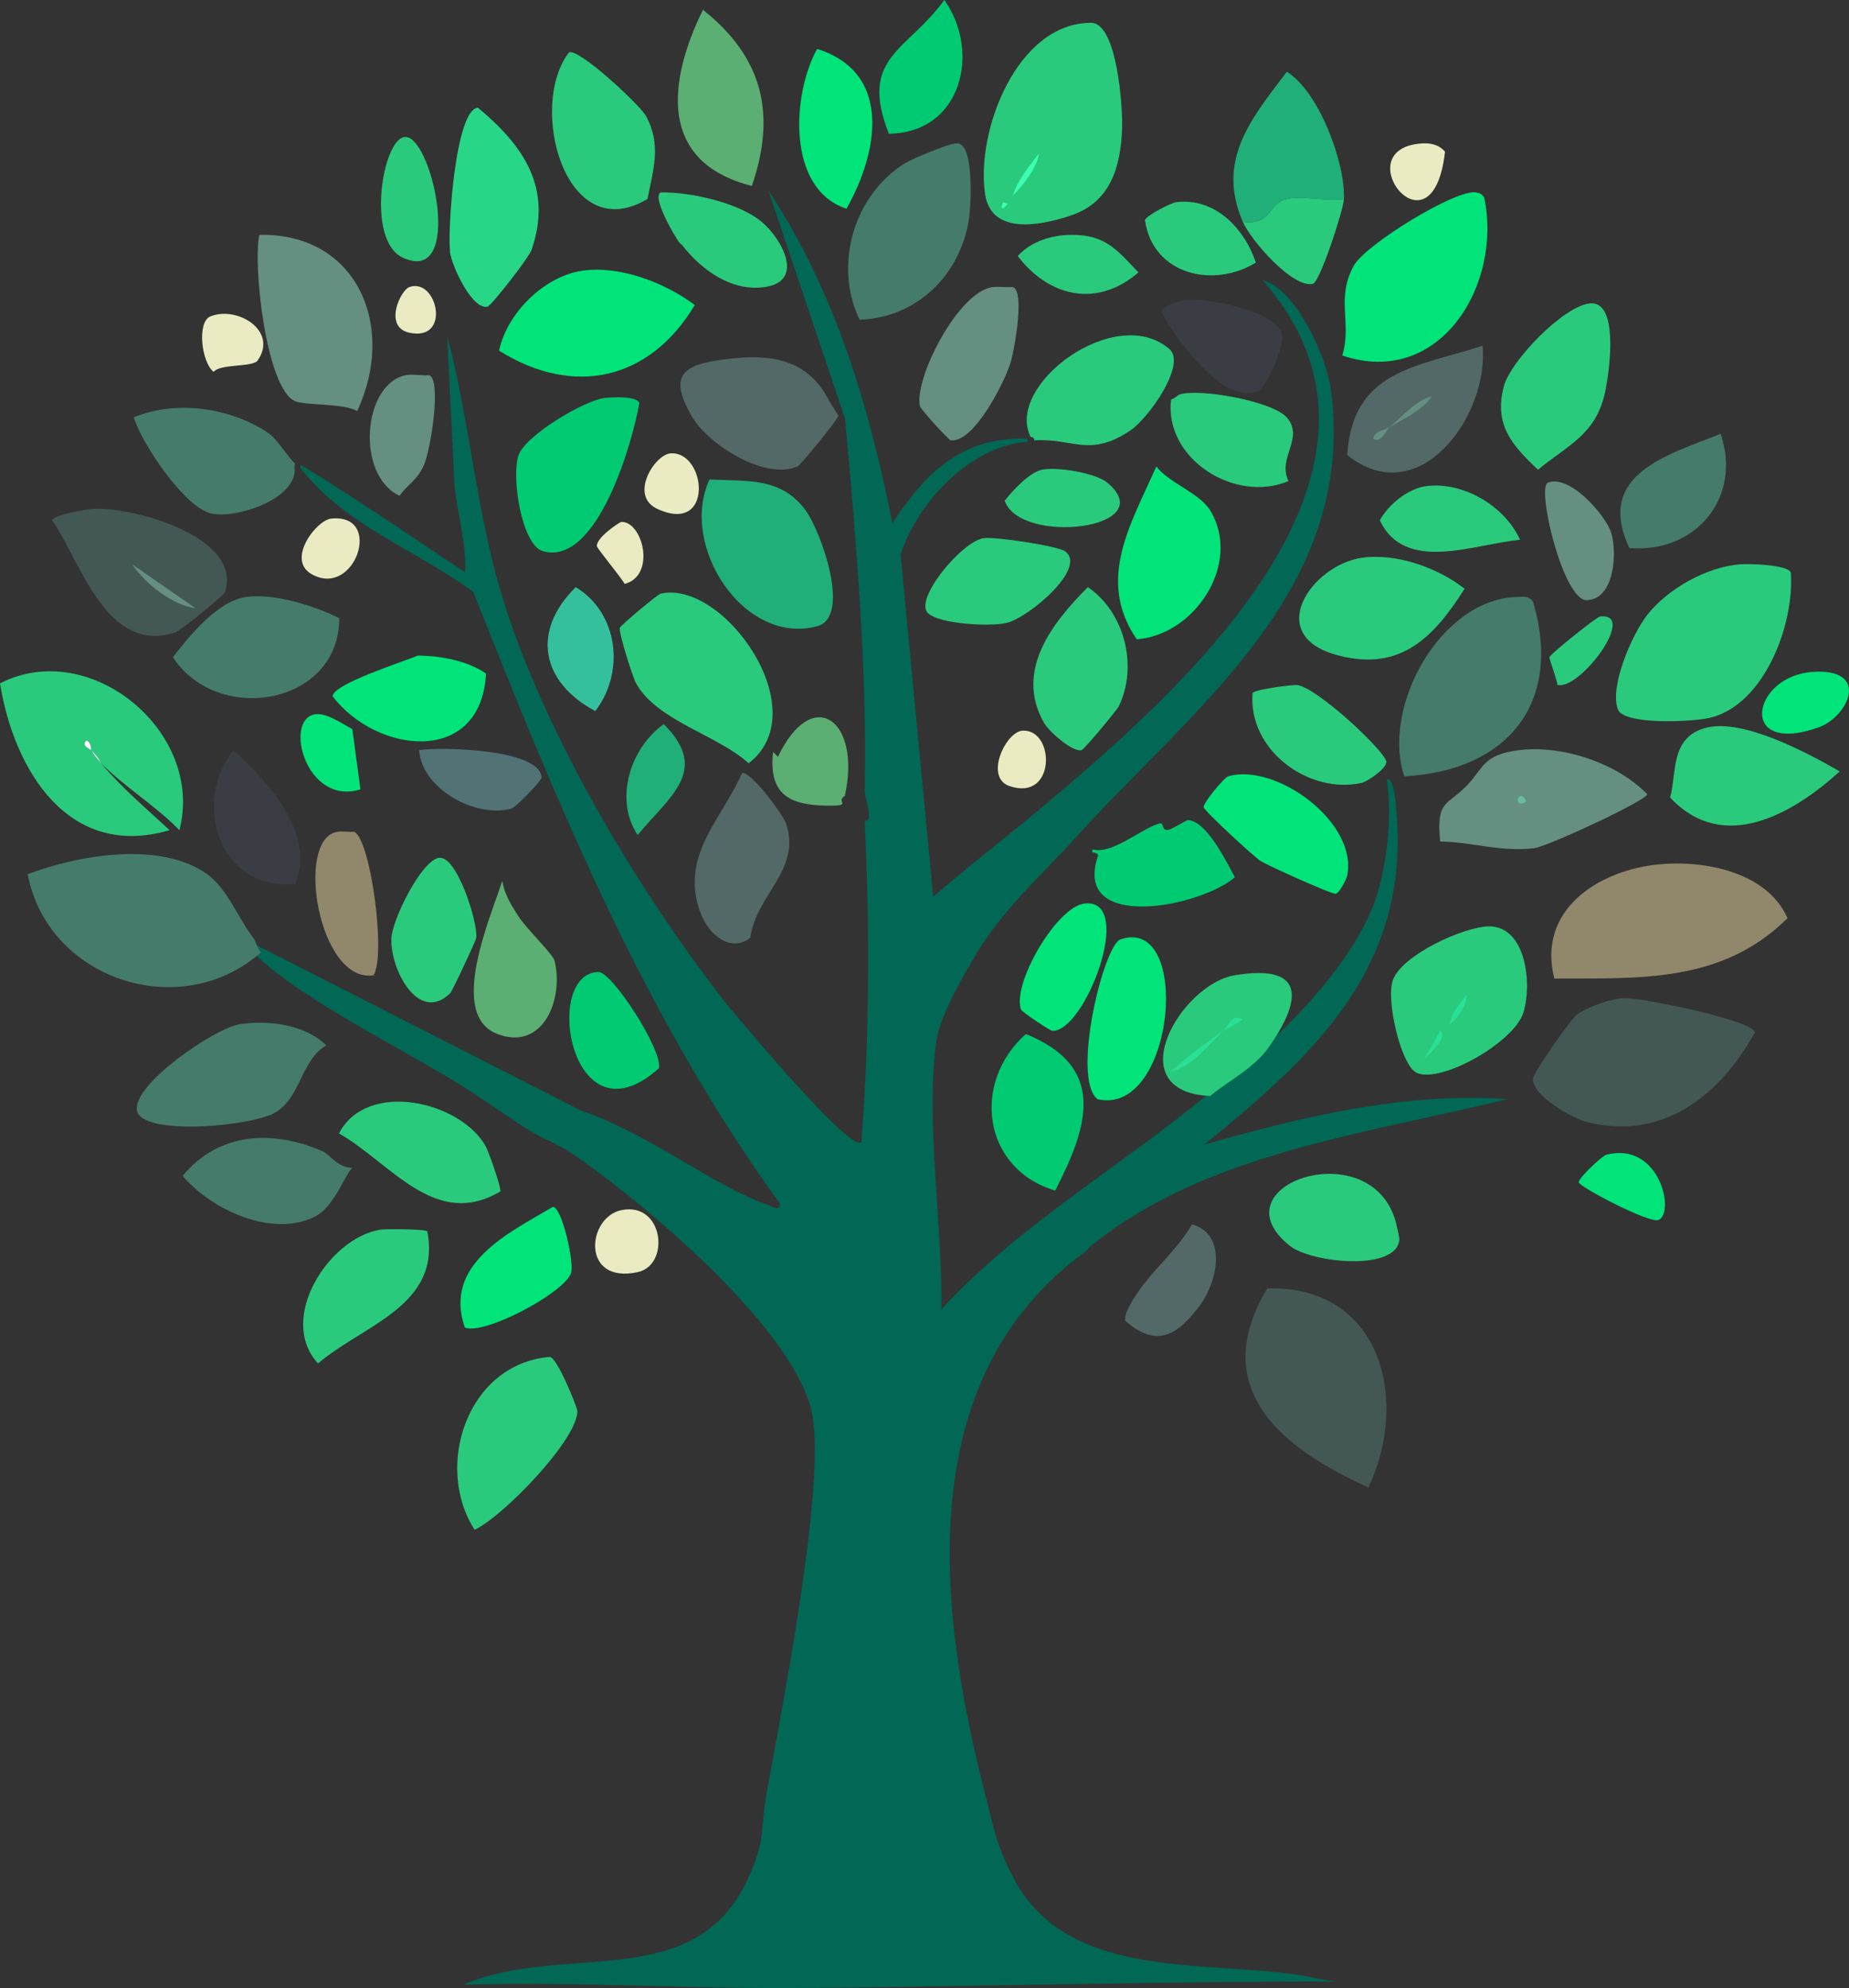 <?xml version="1.0" encoding="UTF-8"?>
<svg xmlns="http://www.w3.org/2000/svg" viewBox="0 0 898.82 966.42">
  <rect x="0" y="0" width="898.82" height="966.42" fill="#333333" stroke="none"/>
  <defs>
    <style>
      .cls-1 {
        fill: #69bc9f;
      }

      .cls-2 {
        fill: #3a3d43;
      }

      .cls-3 {
        fill: #47e292;
      }

      .cls-4 {
        fill: #28e197;
      }

      .cls-5 {
        fill: #2aca7c;
      }

      .cls-6 {
        fill: #526967;
      }

      .cls-7 {
        fill: #27d787;
      }

      .cls-8 {
        fill: #00cb72;
      }

      .cls-9 {
        fill: #eaebc2;
      }

      .cls-10 {
        fill: #3cffb1;
      }

      .cls-11 {
        fill: #35c09d;
      }

      .cls-12 {
        fill: #648f81;
      }

      .cls-13 {
        fill: #435855;
      }

      .cls-14 {
        fill: #5baf72;
      }

      .cls-15 {
        fill: #517375;
      }

      .cls-16 {
        fill: #00e47a;
      }

      .cls-17 {
        fill: #91886c;
      }

      .cls-18 {
        fill: #457b6a;
      }

      .cls-19 {
        fill: #fefefe;
      }

      .cls-20 {
        fill: #20af78;
      }

      .cls-21 {
        fill: #006855;
      }
    </style>
  </defs>
  <g id="branches">
    <path class="cls-21" d="M493.31,914.05c-8.59-15.51-10.01-24.62-14.27-41.23-23.03-89.72-36.67-202.89,49.16-264.8.28-.2,1.02-1.84,3.17-3.17,55.12-44.42,133.91-53.85,201.38-70.56-50.51-3.38-99.56,8.54-147.47,22.2,53.71-43.49,100.02-86.21,93.55-161.74-.16-1.88-.92-17.23-4.76-15.86,2.79,16.75.33,40.06-4.76,56.29-8.48,27.05-34.63,55.85-55.5,74.53-7.18,10.2-19.2,16.13-28.54,23.78-42.05,34.45-91.09,63.1-127.65,103.07.62-39.58-7.86-92.43-2.38-130.82,1.58-11.09,11.68-28.87,17.44-38.85,14.36-24.85,32.17-39.73,50.74-60.26,57.26-63.29,135.77-119.4,123.68-216.44-2.09-16.78-17.4-50.02-33.3-53.91,82.64,93.75-42.17,201.78-111,259.26-16.25,13.57-33.22,26.49-49.16,40.43l-15.86-166.49c8.36-25.28,33.87-52.92,61.84-54.71.28-1.83-1.53-1.49-1.59-1.59-31.21-.38-48.51,17.13-64.22,41.23-11.26-56.82-28.04-113.26-60.25-161.74l37.26,111c5.32,58.87,10.79,121.63,9.51,180.77-.07,3.29,3.28,10.28,1.59,14.27-.04.1-1.87-.25-1.59,1.59,2.61,51.38,2.34,103.32-1.59,154.6-3.81,7.56-62.84-63.37-66.6-68.18-42.95-55.11-89.98-134.1-109.41-201.38-1.76-6.1-3.31-12.26-4.74-18.47l-1.99-9.01c-6.6-31.41-10.44-63.74-18.64-94.62l3.17,64.22c-.17,17.31,6.44,33.64,5.55,50.74-26.65-17.66-52.69-35.77-80.08-52.33v1.59c21.87,28.14,56.46,39.92,84.04,60.26,40.89,103.25,83.41,206.9,149.05,297.31.1,4.2-3.41,1.52-5.55.79-26.76-9.13-56.71-34.14-91.18-45.98l-161.74-82.45c.35.44,1.62,4.83,3.17,6.34,23.71,23.15,75.66,47.83,104.65,66.6,9.55,6.18,19.02,12.9,28.54,19.03,5.72,3.68,13.93,6.58,20.61,11.1,34.01,22.99,110.03,86.35,117.34,127.65,6.34,35.83-14.94,142.72-22.2,183.14-3.38,18.8-.08,22.76-9.51,42.81-26.13,55.55-90.21,29.88-137.95,50.74,54.38-1.57,110.25,2.08,164.91,1.59,86.27-.78,174.31-3.15,260.05-3.17-6.45-.29-12.67-2.25-19.03-3.17-49.29-7.16-111.43,1.9-137.95-45.98Z"/>
  </g>
  <g id="leaves">
    <g>
      <path class="cls-18" d="M123.68,456.67c.35.44,1.62,4.83,3.17,6.34-39.49,34.68-103.88,12.82-113.37-38.06,24.59-9.29,64.39-16.3,87.21,0,9.94,7.1,15.27,21.91,22.99,31.71Z"/>
      <path class="cls-5" d="M49.16,371.04c-.33-.33-.84-2.44-4.76-6.34-.19-.19.09-3.86-2.38-4.76-2.94,2.72,2.16,4.37,2.38,4.76,1.9,3.39,2.64,3.81,4.76,6.34,10,11.97,21.89,21.96,33.3,32.51-49.21,14.54-75.69-29.26-82.45-71.35,43.75-22.52,99.61,23.68,87.21,71.35-11.36-11.68-26.73-21.07-38.06-32.51Z"/>
      <path class="cls-17" d="M806.31,420.2c22.09-2.19,52.71,3.62,62.63,26.16-31.97,31.59-71.64,29.17-113.37,29.33-8.47-33.39,21.34-52.59,50.74-55.5Z"/>
      <path class="cls-5" d="M845.95,274.32c4.12-.31,22.85.07,24.58,3.96,1.85,24.74-12.49,63.78-38.85,70.56-8.14,2.1-42.18,3.79-45.19-3.96-4.28-11.03,7-36.76,14.27-45.98,9.98-12.67,28.9-23.36,45.19-24.58Z"/>
      <path class="cls-13" d="M788.86,485.21c8.28-.51,63.32,10.76,64.22,16.65-16.96,30.57-44.53,52.85-81.66,43.61-6.61-1.64-27.22-12.97-26.16-21.41.33-2.61,18.1-28.53,21.41-30.92,5.05-3.66,16.24-7.56,22.2-7.93Z"/>
      <path class="cls-13" d="M616.03,626.33c54.86-1.62,69.54,53.58,49.16,96.73-41.74-18.77-78.46-47.76-49.16-96.73Z"/>
      <path class="cls-18" d="M738.12,290.18c3.18-.03,5.01-.64,7.14,2.38,14.53,49.46-12.7,82.21-62.63,84.83-11.33-34.25,18.18-86.91,55.5-87.21Z"/>
      <path class="cls-16" d="M717.51,93.55c2.04.38,2.7.68,3.96,2.38,9.03,42.06-21.31,92.94-68.98,76.9,4.82-15.99-3.23-27.49,5.55-43.61,5.65-10.37,49.92-37.46,59.46-35.68Z"/>
      <path class="cls-5" d="M321.1,288.59c30.79-6.95,76.01,57.08,42.81,82.45-15.06-13.74-44.59-20.63-54.71-38.85-1.73-3.12-8.49-24.79-7.93-26.96.33-1.25,18.56-16.36,19.82-16.65Z"/>
      <path class="cls-12" d="M126.06,114.17c47.67-.99,66.85,44.65,47.57,85.63-6.93-3.88-25-2.61-30.13-4.76-14.07-5.9-20.65-66.03-17.44-80.87Z"/>
      <path class="cls-18" d="M466.18,69.77c7.4,2.37,5.83,30.57,4.76,37.26-4.3,26.76-25.42,47.57-53.12,48.36-12.62-26.54-2.99-60.44,22.2-76.11,3.33-2.07,21.77-9.75,24.58-9.51.54.05,1.17-.13,1.59,0Z"/>
      <path class="cls-16" d="M283.04,131.61c18.34-2.66,40.07,5.75,54.71,16.65-22.15,37.06-59.38,44.66-95.14,22.2,3.8-18.21,21.9-36.16,40.43-38.85Z"/>
      <path class="cls-20" d="M344.88,233.09c18.13.94,34.85-1.31,46.78,15.06,7.41,10.18,22.38,51.84,5.55,56.29-35.82,9.47-67.18-39.25-52.33-71.35Z"/>
      <path class="cls-18" d="M116.55,497.9c13.69-2.08,31.74.01,42.02,10.31-12.35,7.27-12.07,24.76-24.58,32.51-10.99,6.8-64.81,11.72-67.39-.79s37.78-40.17,49.95-42.02Z"/>
      <path class="cls-5" d="M267.18,659.63c3.52-.23,13.43,24.64,13.48,26.16.43,13.71-36.1,51.45-49.95,57.88-19.8-30.82-3.67-80.56,36.47-84.04Z"/>
      <path class="cls-8" d="M294.14,193.45c3.34-.34,15.07-1.09,16.65,2.38-3.01,18.06-20.17,79.47-46.78,72.15-10.44-2.87-15.63-36.35-11.89-46.78,3.47-9.67,32.08-26.73,42.02-27.75Z"/>
      <path class="cls-6" d="M354.39,174.42c20.45-2.37,38.06.17,48.36,19.82,1.19,2.26,4.77,7.47,4.76,7.93-.05,1.58-18.37,23.95-19.82,24.58-15.92,6.9-43.7-10.8-51.53-24.58-11.62-20.44-3.95-25.18,18.24-27.75Z"/>
      <path class="cls-7" d="M232.3,52.33c22.22,18.48,36.38,38.93,26.16,68.98-1.39,4.1-19.7,27.34-21.41,27.75-7.61,1.81-17.42-19.93-18.24-26.16-1.37-10.47,2.45-69.58,13.48-70.56Z"/>
      <path class="cls-18" d="M119.72,290.18c13.63-1.82,32.94,4.22,45.19,10.31.13,42.07-58.8,52.48-80.87,19.03,8.19-10.61,21.91-27.5,35.68-29.33Z"/>
      <path class="cls-5" d="M662.01,271.15c16.68-2.37,36.81,4.75,49.95,15.06-14.93,23.48-30.86,40.19-61.05,32.51-37.45-9.53-13.2-44.13,11.1-47.57Z"/>
      <path class="cls-16" d="M562.12,226.75c6.35,8.26,20.82,12.68,26.16,21.41,15.44,25.21-6.87,60.35-35.68,62.63-19.82-28.84-2.89-55.99,9.51-84.04Z"/>
      <path class="cls-5" d="M773.01,147.47c14.1-1.14,9.47,33.01,7.14,43.61-4.45,20.19-18.09,25.35-32.51,37.26-12.64-11.91-21.47-21.79-16.65-40.43,3.21-12.39,29.19-39.39,42.02-40.43Z"/>
      <path class="cls-18" d="M143.41,225.31l-.24,1.57c2.11,15.9-29.81,25.87-41.15,22.57-12.76-3.71-32.84-33.28-36.99-46.57,20.66-8.66,47.23-4.66,65.41,7.61,4.4,2.97,9.67,12.07,12.97,14.82Z"/>
      <path class="cls-5" d="M276.7,25.37c5.32-1.44,34.4,25.73,37.26,30.92,7.72,14.03,3.57,26.15.79,40.43-40.18,24.02-58.34-45.52-38.06-71.35Z"/>
      <path class="cls-5" d="M830.09,353.6c17.81-4.04,48.85,12.49,64.22,21.41-22.64,20.54-56.56,40.41-82.45,12.69,3.33-11.75-.28-29.89,18.24-34.09Z"/>
      <path class="cls-5" d="M502.65,214.06c.28-1.83-1.53-1.49-1.59-1.59-12.86-25.02,41.06-65.44,67.39-42.81,8.53,7.33-10.12,33.69-19.03,39.64-19.99,13.36-27.76,3.54-46.78,4.76Z"/>
      <path class="cls-5" d="M528.82,285.42c17.85,12.15,24.49,38.34,15.06,57.88-.84,1.75-16.85,21.14-18.24,21.41-4.45.86-15.79-9.11-18.24-13.48-14.13-25.23,3.97-48.27,21.41-65.8Z"/>
      <path class="cls-6" d="M360.74,375.8c4.18-1.19,20.12,20.57,21.41,24.58,7.38,22.96-14.26,33.71-17.44,55.5-9.8,7.59-20.13-1.98-23.78-11.1-11.19-27.94,9.31-45.54,19.82-68.98Z"/>
      <path class="cls-14" d="M341.71,4.76c29.11,23.13,35.78,50.62,23.78,85.63-45.71-11.54-40.85-50.85-23.78-85.63Z"/>
      <path class="cls-8" d="M498.69,502.65c39.68,16.16,30.22,44.96,14.27,76.11-35.1-10.3-41-52.35-14.27-76.11Z"/>
      <path class="cls-5" d="M184.73,597.79c2.86-.47,22.21-.3,22.99.79,6.9,36.18-30.99,45.35-53.12,64.22-20-21.64,5.22-60.9,30.13-65.01Z"/>
      <path class="cls-18" d="M156.98,559.74c3.18,1.41,7.54,8.1,14.27,7.93-3.83,3.84-8.79,19.06-18.24,23.78-20.62,10.33-50.12-3.2-64.22-19.82,17.69-21.51,44.25-22.46,68.18-11.89Z"/>
      <path class="cls-16" d="M597,377.39c23.27-6.77,63.25,22.47,57.88,48.36-.34,1.62-3.76,8.35-5.55,8.72-1.95.4-33.43-13.94-36.47-15.86-3.21-2.02-27.36-24.3-27.75-26.16-.42-2.03,10.04-14.53,11.89-15.06Z"/>
      <path class="cls-16" d="M544.67,456.67c34.93-12.01,26.52,86.15-11.1,77.7-12.92-9.89,2.84-74.86,11.1-77.7Z"/>
      <path class="cls-12" d="M482.83,139.54c3.12-.29,6.37.2,9.51,0,5.83,1.86,1.02,28.99-.79,35.68-2.64,9.74-17.97,40.11-29.33,38.85-1.12-.12-14.77-15.23-15.06-16.65-2.84-13.62,18.99-56.31,35.68-57.88Z"/>
      <path class="cls-16" d="M202.96,318.72c.53.01,1.06-.01,1.59,0,10.28.22,22.93,2.61,31.71,8.72-2.36,44.95-53.08,39.15-74.53,11.1-.4-5.98,35.58-17.24,41.23-19.82Z"/>
      <path class="cls-5" d="M478.08,261.63c5.26-.88,36.04,3.74,39.64,6.34,11.16,8.06-17.79,32.43-28.54,34.88-8,1.83-32.35.57-38.06-4.76-7.02-6.56,16.17-34.66,26.96-36.47Z"/>
      <path class="cls-5" d="M678.66,594.62c.37,1.43,1.66,7.07,1.59,7.93-1.33,15.77-42.82,11.31-53.12,3.17-37.46-29.63,40.02-55.85,51.53-11.1Z"/>
      <path class="cls-5" d="M573.22,191.86c8.98-3.36,45.46,3.1,52.33,11.1,8.68,10.12-4.77,19.29.79,30.92-26.06,10.96-60.45-10.82-57.08-39.64,1.48-.31,3.26-2.11,3.96-2.38Z"/>
      <path class="cls-16" d="M397.21,23.78c36.87,11.61,29.69,50.46,14.27,77.7-29.3-9.71-26.41-55.83-14.27-77.7Z"/>
      <path class="cls-8" d="M533.71,416.13c.69-2.06-4.44-1.14-2.38-3.17,9.72,2.44,24.16-10.73,32.51-12.69,2.15-.5.61,3.65,3.96,3.17,1.85-.26,8.98-4.76,9.51-4.76,9.18.08,19,20.52,22.99,27.75-16.69,14.52-79.09,26.9-66.6-10.31Z"/>
      <path class="cls-5" d="M630.3,332.99c9.64.77,43.08,32.27,43.61,37.26.34,3.28-9.32,9.72-11.89,10.31-25.81,5.83-55.46-16.01-53.12-43.61.86-1.89,19.68-4.1,21.41-3.96Z"/>
      <path class="cls-5" d="M213.27,417.03c8.78-1.67,19.16,31.71,18.24,38.85-.19,1.48-11.62,25.92-12.69,26.96-15.38,15.03-29.35-11.78-28.54-26.96.47-8.84,14.31-37.2,22.99-38.85Z"/>
      <path class="cls-16" d="M268.77,586.69c4.42.05,10.71,27.87,8.72,32.51-4.24,9.89-42.14,29.93-51.53,26.16-10.7-30.8,21.12-45.94,42.81-58.67Z"/>
      <path class="cls-14" d="M252.12,445.57c3.66,5.69,16.68,18.33,17.44,21.41,4.62,18.59-5.47,44.15-27.75,35.68-24.47-9.3-3.14-57.13,2.38-74.53.98,6.69,4.39,11.94,7.93,17.44Z"/>
      <path class="cls-18" d="M836.43,210.89c10.52,31.07-12.21,58.24-44.4,55.5-16.75-35.94,18.55-45.15,44.4-55.5Z"/>
      <path class="cls-2" d="M113.37,364.7c17.51,15.59,40.12,40.96,30.13,65.01-36.94,3.57-50.29-39.33-30.13-65.01Z"/>
      <path class="cls-5" d="M331.4,118.92c-.07-.09-.54-.07-1.59-1.59-2.22-3.2-12.84-21.21-8.72-23.78,14.58-.3,38.03,5,49.16,14.27,9.63,8.02,21.28,28.84,1.59,31.71-16.26,2.37-30.89-8.26-40.43-20.61Z"/>
      <path class="cls-2" d="M576.39,145.88c10.13-1.14,43.96,5.1,46.78,16.65,1.37,5.59-7.84,26.21-11.89,27.75-16.97,6.44-39.97-25.89-46.78-38.85.45-2.74,9.78-5.31,11.89-5.55Z"/>
      <path class="cls-8" d="M459.05,0c17.81,25.05,8.55,64.59-26.96,65.01-14.73-37.33,8.77-39.91,26.96-65.01Z"/>
      <path class="cls-16" d="M527.23,439.23c25.1-2.71-.05,63.24-15.86,61.84-.91-.08-14.65-9.09-15.06-10.31-4.4-12.77,17.49-50.09,30.92-51.53Z"/>
      <path class="cls-8" d="M290.97,472.53c6.57-.05,31.33,38.1,29.33,46.78-42.9,38.48-56.92-46.55-29.33-46.78Z"/>
      <path class="cls-17" d="M164.12,404.34c2.54-.37,5.35.25,7.93,0,8.01,3,15.76,60.04,9.51,69.77-26.78,4.08-38.46-66.68-17.44-69.77Z"/>
      <path class="cls-5" d="M693.73,236.26c17.85-2.01,37.75,9.72,45.19,26.16-22.09,1.93-55.94,16.55-68.18-9.51,4.36-7.85,13.98-15.63,22.99-16.65Z"/>
      <path class="cls-12" d="M197.41,182.35c3.23-.61,7.64.42,11.1,0,6.34,2,.85,36.19-2.38,43.61-3.39,7.78-7.39,8.67-11.89,15.06-21.6-10.08-17.83-54.73,3.17-58.67Z"/>
      <path class="cls-5" d="M571.63,98.31c18.79-2.42,33.22,12.5,38.85,29.33-20.49,12.68-50.1,6.05-53.91-20.61.59-2.3,12.82-8.43,15.06-8.72Z"/>
      <path class="cls-6" d="M546.9,641.98c.12-.32-.18-2.1.86-4.4,7.51-16.71,22.66-26.85,31.68-42.38,17.27,4.82,12.54,27.77,3.71,39.56-10.84,14.47-20.98,20.72-36.25,7.21Z"/>
      <path class="cls-11" d="M279.87,285.42c20.87,12.67,23.99,41.39,9.51,60.26-26.47-14.15-31.11-38.97-9.51-60.26Z"/>
      <path class="cls-5" d="M197.41,66.6c13.22,1.19,27.97,72.21-1.59,58.67-18.32-8.39-9.66-59.69,1.59-58.67Z"/>
      <path class="cls-12" d="M752.39,234.68c10.42-4.48,28.37,15.83,30.92,24.58,2.82,9.65,1.54,31.94-11.89,32.51-11.5.49-24.6-54.69-19.03-57.08Z"/>
      <g>
        <path class="cls-20" d="M653.29,96.73c-7.98,1.2-20.46-1.64-27.75,0-9.38,2.11-7.04,13.04-21.41,11.1-12.93-29.91,4.05-50.12,21.41-72.94,15.78,9.69,28.54,44.65,27.75,61.84Z"/>
        <path class="cls-5" d="M653.29,96.73c-.25,5.51-11.68,40.38-15.06,41.23-9.69,2.43-30.22-21.16-34.09-30.13,14.36,1.94,12.02-8.99,21.41-11.1,7.29-1.64,19.77,1.2,27.75,0Z"/>
      </g>
      <path class="cls-15" d="M203.76,364.7c9.17-1.74,59.54-.79,59.46,13.48,0,1.07-12.1,14.32-15.06,15.06-17.4,4.38-43.23-9.96-44.4-28.54Z"/>
      <path class="cls-14" d="M410.69,386.9c-4.76,2.86,4.1,4.84-7.93,4.76-19.16-.13-29.2-5.45-26.96-26.16l2.38,2.38c16.6-35.02,40.69-18.16,32.51,19.03Z"/>
      <path class="cls-5" d="M506.62,228.33c7.07-1.49,26.06,1.55,31.71,6.34,26.51,22.46-42.34,30.66-49.95,8.72,3.99-4.97,11.92-13.74,18.24-15.06Z"/>
      <path class="cls-5" d="M520.89,114.17c16.37-.07,21.93,7.13,32.51,18.24-19.87,17.29-43.36,12.12-58.67-7.93,6.47-7.25,16.73-10.27,26.16-10.31Z"/>
      <path class="cls-20" d="M322.68,352.02c22.71,22.68,2.58,35.2-12.69,53.91-11.58-17.22-3.63-42.36,12.69-53.91Z"/>
      <path class="cls-16" d="M880.83,326.65c28.8-2.13,17.75,21.81,3.17,26.96-39.55,13.97-32.5-24.79-3.17-26.96Z"/>
      <path class="cls-16" d="M780.94,561.32c25.79-6.52,33.41,28.05,25.37,31.71-4.36,1.98-38.52-16.07-38.85-18.24-.31-2.04,11.41-12.96,13.48-13.48Z"/>
      <path class="cls-16" d="M153.02,347.26c5.73-.97,13.22,4.6,18.24,7.14l3.96,29.33c-26.53,8.23-37.44-33.9-22.2-36.47Z"/>
      <path class="cls-9" d="M302.07,588.28c20.51-4.23,23.98,26.65,7.93,30.13-27.67,5.99-24.77-26.66-7.93-30.13Z"/>
      <path class="cls-9" d="M102.27,153.81c13.01-5.25,33.08,6.94,22.99,21.41-2.39,3.43-18.05,1.47-21.41,5.55-5.93-4.59-8.2-24.29-1.59-26.96Z"/>
      <path class="cls-9" d="M160.94,252.12c25.75-2.77,11.64,39.06-9.51,26.96-12.35-7.07,2.35-26.18,9.51-26.96Z"/>
      <path class="cls-9" d="M325.85,220.41c17.53-1.41,21.51,39.83-6.34,26.96-13.89-6.42-1.25-26.35,6.34-26.96Z"/>
      <path class="cls-9" d="M690.55,69.77c4.64-.39,8.64.35,11.89,3.96-6.09,53.84-48.57-.87-11.89-3.96Z"/>
      <path class="cls-5" d="M777.77,299.69c18.43-2.08-9.48,35.7-20.61,33.3-.3-2.44-4.11-12.79-3.96-13.48.32-1.55,23.01-19.64,24.58-19.82Z"/>
      <path class="cls-9" d="M497.1,355.19c15.8-.86,16.37,34.6-6.34,26.96-12.43-4.18-1.87-26.51,6.34-26.96Z"/>
      <path class="cls-9" d="M302.07,253.71c10.42-.22,16.99,26.1,1.59,30.13-1.57-2.92-13.3-17.12-13.48-18.24-.64-4.06,11.05-11.87,11.89-11.89Z"/>
      <path class="cls-9" d="M199,139.54c13.56-4.77,20.57,26.65,0,22.2-12.73-2.75-4.37-20.66,0-22.2Z"/>
      <path class="cls-3" d="M466.18,69.77c-.41-.13-1.04.05-1.59,0"/>
      <g>
        <path class="cls-5" d="M530.4,11.1c12.62,0,15.46,41.08,15.06,51.53-.69,18.34-5.53,35.53-24.58,42.02-15.86,5.4-39.1,9.43-42.02-10.31-4.56-30.81,15.6-83.25,51.53-83.25Z"/>
        <path class="cls-10" d="M505.03,74.53c-.79,7.04-7.87,15.73-12.69,20.61,2.32-7.77,8.01-14.21,12.69-20.61Z"/>
        <polygon class="cls-10" points="487.59 98.31 489.97 99.1 487.59 101.48 486.8 100.69 487.59 98.31"/>
      </g>
      <path class="cls-19" d="M49.16,371.04c-2.12-2.53-2.86-2.95-4.76-6.34,3.92,3.9,4.43,6.01,4.76,6.34Z"/>
      <path class="cls-19" d="M44.4,364.7c-.21-.38-5.32-2.03-2.38-4.76,2.47.89,2.19,4.57,2.38,4.76Z"/>
      <g>
        <path class="cls-5" d="M723.85,450.33c17.93-.06,21.1,27.86,16.65,42.02s-39.29,34.15-51.53,29.33c-7.86-3.1-15.39-35.54-11.89-45.19,4.52-12.49,34.9-26.12,46.78-26.16Z"/>
        <path class="cls-4" d="M700.07,501.07c4.42,3.8-6.19,11.27-7.93,14.27l7.93-14.27Z"/>
        <path class="cls-4" d="M712.75,483.63c.77,4.4-4.57,11.71-7.93,14.27.77-5.49,4.75-9.93,7.93-14.27Z"/>
      </g>
      <g>
        <path class="cls-12" d="M738.12,364.7c21.21-2.72,47.95,6.21,62.63,21.41-.3,3.03-48.21,25.29-54.71,26.16-16.05,2.15-30.57-3.03-45.98-3.17-1.89-20.67,3.28-16.95,13.48-27.75,7.63-8.08,7.48-14.46,24.58-16.65Z"/>
        <path class="cls-1" d="M739.71,386.9c.18-.02,3.2,2.31,1.59,3.17-4.08,2.16-4.58-2.83-1.59-3.17Z"/>
      </g>
      <g>
        <path class="cls-13" d="M45.19,247.36c18.77-1.13,72.78,13.28,64.22,40.43-.5,1.58-21.59,18.91-24.58,19.82-33.3,10.16-45.2-33.84-59.46-54.71.78-2.76,17.07-5.38,19.82-5.55Z"/>
        <path class="cls-12" d="M64.22,274.32l30.92,21.41c-11.68-1.67-24.6-12.11-30.92-21.41Z"/>
      </g>
      <g>
        <path class="cls-6" d="M720.68,168.08c3.31,33.4-30.52,81.27-65.8,53.12,2.68-41.45,33.84-42.72,65.8-53.12Z"/>
        <path class="cls-12" d="M675.49,207.72c5.84-5.04,12.76-13.16,20.61-15.06-5.26,7.26-13.37,10.59-20.61,15.06Z"/>
        <path class="cls-12" d="M675.49,207.72c-1.69,1.46-4.1,7.91-7.93,5.55.08-3.47,6.31-4.55,7.93-5.55Z"/>
      </g>
      <g>
        <path class="cls-5" d="M616.82,509c-7.18,10.2-19.2,16.13-28.54,23.78-44.94-2.01-14.3-54.32,11.89-58.67,35.15-5.84,32.43,12.45,16.65,34.88Z"/>
        <path class="cls-4" d="M594.62,501.07c-7.23,6.95-14.73,17.14-25.37,19.82,7.92-7.3,16.6-13.6,25.37-19.82Z"/>
        <path class="cls-4" d="M594.62,501.07c2.56-2.46,4.11-8.36,9.51-5.55-2.26,2.05-7.57,4.17-9.51,5.55Z"/>
      </g>
      <path class="cls-5" d="M236.15,557.31c1.41,2.53,7.81,20.8,7.04,21.9-31.71,18.74-53.16-13.81-78.41-28.24,13.59-26.15,59.07-15.7,71.37,6.34Z"/>
    </g>
  </g>
</svg>